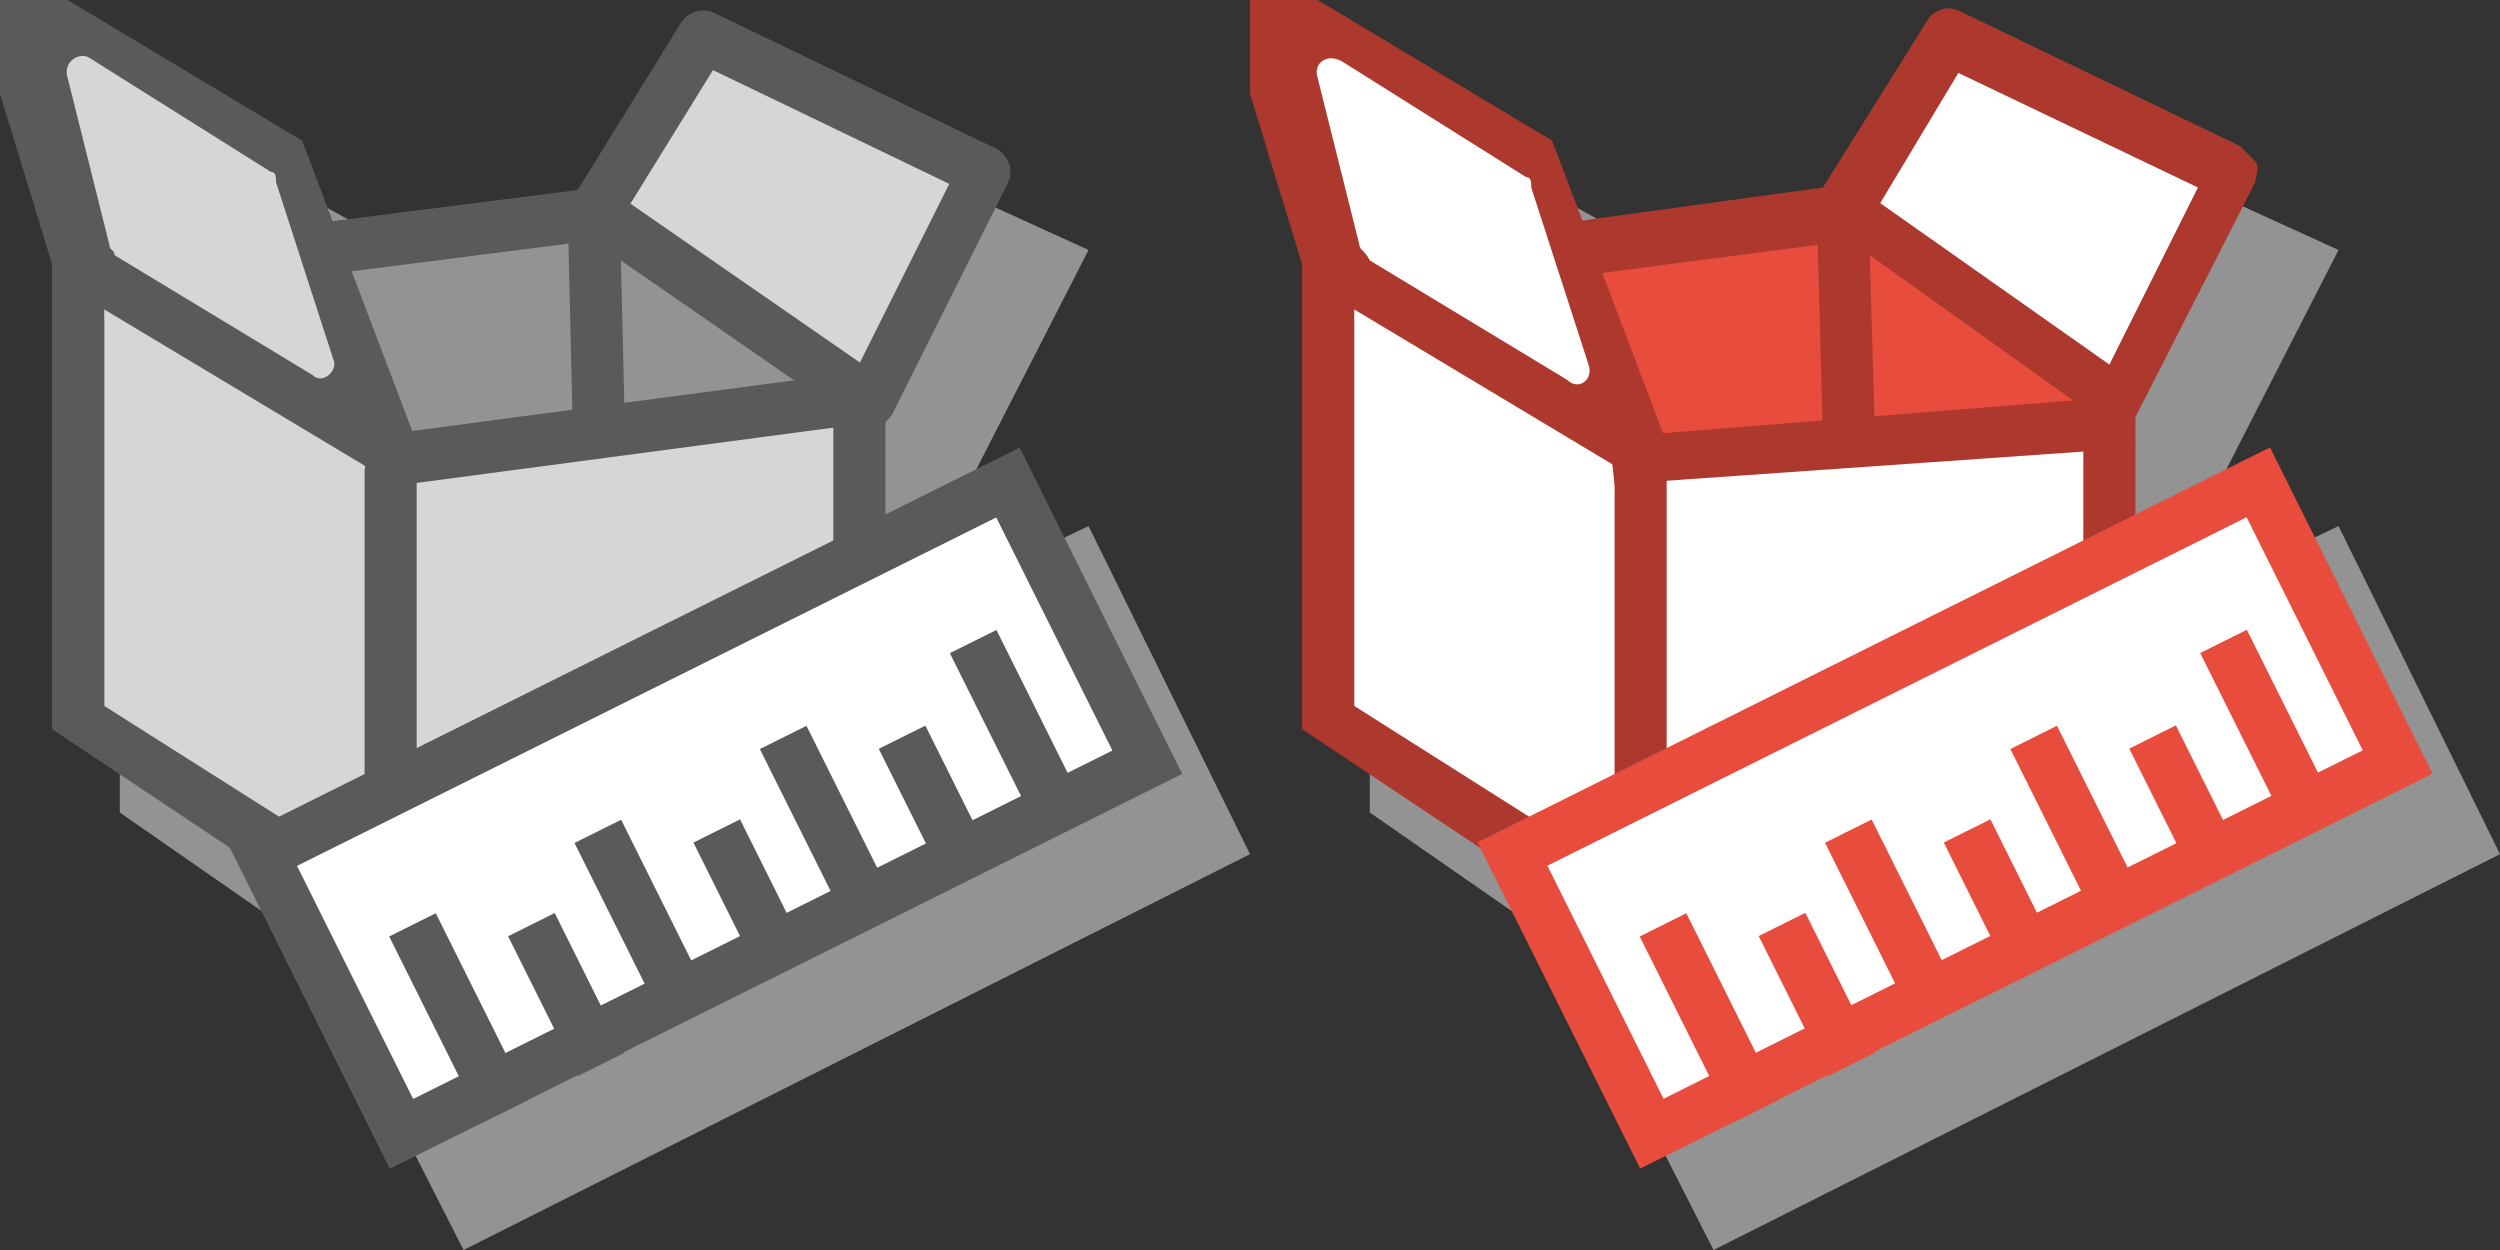 <svg xmlns="http://www.w3.org/2000/svg" viewBox="0 0 48 24" enable-background="new 0 0 48 24"><rect x="0" y="0" width="48" height="24" fill="#333333" stroke="none"/><symbol viewBox="-6 -5 12 11.3"><path fill="#fff" d="M2-2.7C2-2.9,2.2-3,2.5-3h1C3.8-3,4-2.9,4-2.7V2h1.5L3,6.3L0.5,2H2V-2.7z"/></symbol><path fill="#939393" d="m24 16.4l-3.1-6.3-2.5 1.2v-2l.3-.2 2.2-4.3-5.7-2.6-2.2 3.5-5 .7-.8-1.9-4.5-2.5h-1.7v1.3l1.3 3.7v8.6l3.6 2.5 3 5.9 15.1-7.6"/><path fill="#d6d6d6" d="m11.5 4l2-3.2 5.4 2.5-2.2 4.3z"/><path fill="#939393" d="m6.3 4.8l5.3-.7 5.2 3.5-9.2 1.3z"/><g fill="#d6d6d6"><path d="m7 9v8.1l9.7-.2-.1-9.2z"/><path d="m2 5.4v9l5.2 3.3.2-8.8z"/></g><path fill="none" stroke="#5a5a5a" stroke-linecap="round" stroke-linejoin="round" stroke-miterlimit="10" d="m6 4.8l5.5-.7 5.2 3.6 2.2-4.4-5.4-2.6-2.1 3.4.1 4.2"/><path fill="#5a5a5a" d="M1.1 5.4 0 1.8 0 0 1.3 0 5.8 2.7 8 8.5 7.1 9z"/><path fill="#d6d6d6" d="m2.1 4.7l-.8-3.2c-.1-.3.2-.5.4-.4l3.5 2.2c.1 0 .1.1.1.2l1.1 3.4c.1.2-.2.5-.4.3l-3.8-2.3c0-.1-.1-.1-.1-.2"/><g fill="#5a5a5a"><path d="m16 8h1v9h-1z"/><path d="m17 16.2v.9l-9 .9v-.9z"/><path d="m1 5h1v9h-1z"/><path d="m7 9h1v9h-1z"/><path d="m1 14l6 4 .6-.9-6-3.8z"/></g><path fill="none" stroke="#5a5a5a" stroke-miterlimit="10" d="m7 8.9l9.8-1.3"/><g transform="matrix(-.446-.895.895-.446 5.679 34.513)"><path fill="#5a5a5a" d="m10 7h7v17h-7z"/><path fill="#fff" d="m11 8h5v15h-5z"/></g><g fill="#5a5a5a"><path transform="matrix(-.446-.895.895-.446-4.716 36.12)" d="m6.8 19h4v1h-4z"/><path transform="matrix(-.446-.895.895-.446 2.059 36.744)" d="m10.4 17.2h4v1h-4z"/><path transform="matrix(-.446-.895.895-.446-1.406 37.28)" d="m9.3 18.6h3v1h-3z"/><path transform="matrix(-.446-.895.895-.446 8.834 37.36)" d="m14 15.4h4v1h-4z"/><path transform="matrix(-.446-.895.895-.446 5.369 37.901)" d="m12.9 16.8h3v1h-3z"/><path transform="matrix(-.446-.895.895-.446 15.609 37.983)" d="m17.6 13.7h4v1h-4z"/><path transform="matrix(-.446-.895.895-.446 12.144 38.52)" d="m16.5 15h3v1h-3z"/></g><path fill="#939393" d="m48 16.4l-3.1-6.3-2.5 1.2v-2l.3-.2 2.2-4.3-5.7-2.6-2.2 3.5-5 .7-.8-1.9-4.5-2.5h-1.7v1.3l1.3 3.7v8.6l3.6 2.5 3 5.9 15.1-7.6"/><path fill="#5a5a5a" d="m41 16.2v.9l-9 .9v-.9z"/><path fill="#e74c3c" d="m30.3 4.8l5.3-.7 5.2 3.5-9.2 1.3z"/><g fill="#fff"><path d="m35.5 4l2-3.2 5.4 2.5-2.2 4.3z"/><path d="m31 9v8.1l9.7-.2-.1-9.2z"/><path d="m26 5.4v9l5.2 3.3.2-8.8z"/></g><g fill="#ac382e"><path d="m35 8.4l-.1-3.7-4.6.6-.4-1 5.1-.7 2-3.2c.1-.2.4-.3.6-.2l5.4 2.6c.1.1.2.2.3.3s0 .3 0 .4l-2.5 4.9-4.9-3.5.1 3.5h-1m1.1-4.5l4.4 3.1 1.7-3.4-4.6-2.2-1.5 2.5"/><path d="m25.1 5.4l-1.1-3.6v-1.8h1.3l4.5 2.7 2.2 5.8-.9.5z"/><path d="m40 8h1v9h-1z"/><path d="m25 5h1v9h-1z"/><path d="m31 9h1v9h-1z"/><path d="m25 14l6 4 .6-.9-6-3.8z"/><path d="m31 9.3l-.1-.9 10-.8.1 1z"/></g><path fill="#fff" d="m26.1 4.7l-.8-3.2c-.1-.3.2-.5.5-.3l3.5 2.2c.1 0 .1.1.1.2l1.1 3.4c.1.3-.2.5-.4.3l-3.8-2.3c-.1-.2-.2-.2-.2-.3"/><g transform="matrix(-.446-.895.895-.446 40.39 55.989)"><path fill="#e74c3c" d="m34 7h7v17h-7z"/><path fill="#fff" d="m35 8h5v15h-5z"/></g><g fill="#e74c3c"><path transform="matrix(-.446-.895.895-.446 29.998 57.6)" d="m30.8 19h4v1h-4z"/><path transform="matrix(-.446-.895.895-.446 36.773 58.22)" d="m34.4 17.2h4v1h-4z"/><path transform="matrix(-.446-.895.895-.446 33.31 58.756)" d="m33.3 18.6h3v1h-3z"/><path transform="matrix(-.446-.895.895-.446 43.548 58.839)" d="m38 15.4h4v1h-4z"/><path transform="matrix(-.446-.895.895-.446 40.08 59.38)" d="m36.9 16.8h3v1h-3z"/><path transform="matrix(-.446-.895.895-.446 50.32 59.46)" d="m41.6 13.7h4v1h-4z"/><path transform="matrix(-.446-.895.895-.446 46.858 59.996)" d="m40.5 15h3v1h-3z"/></g></svg>